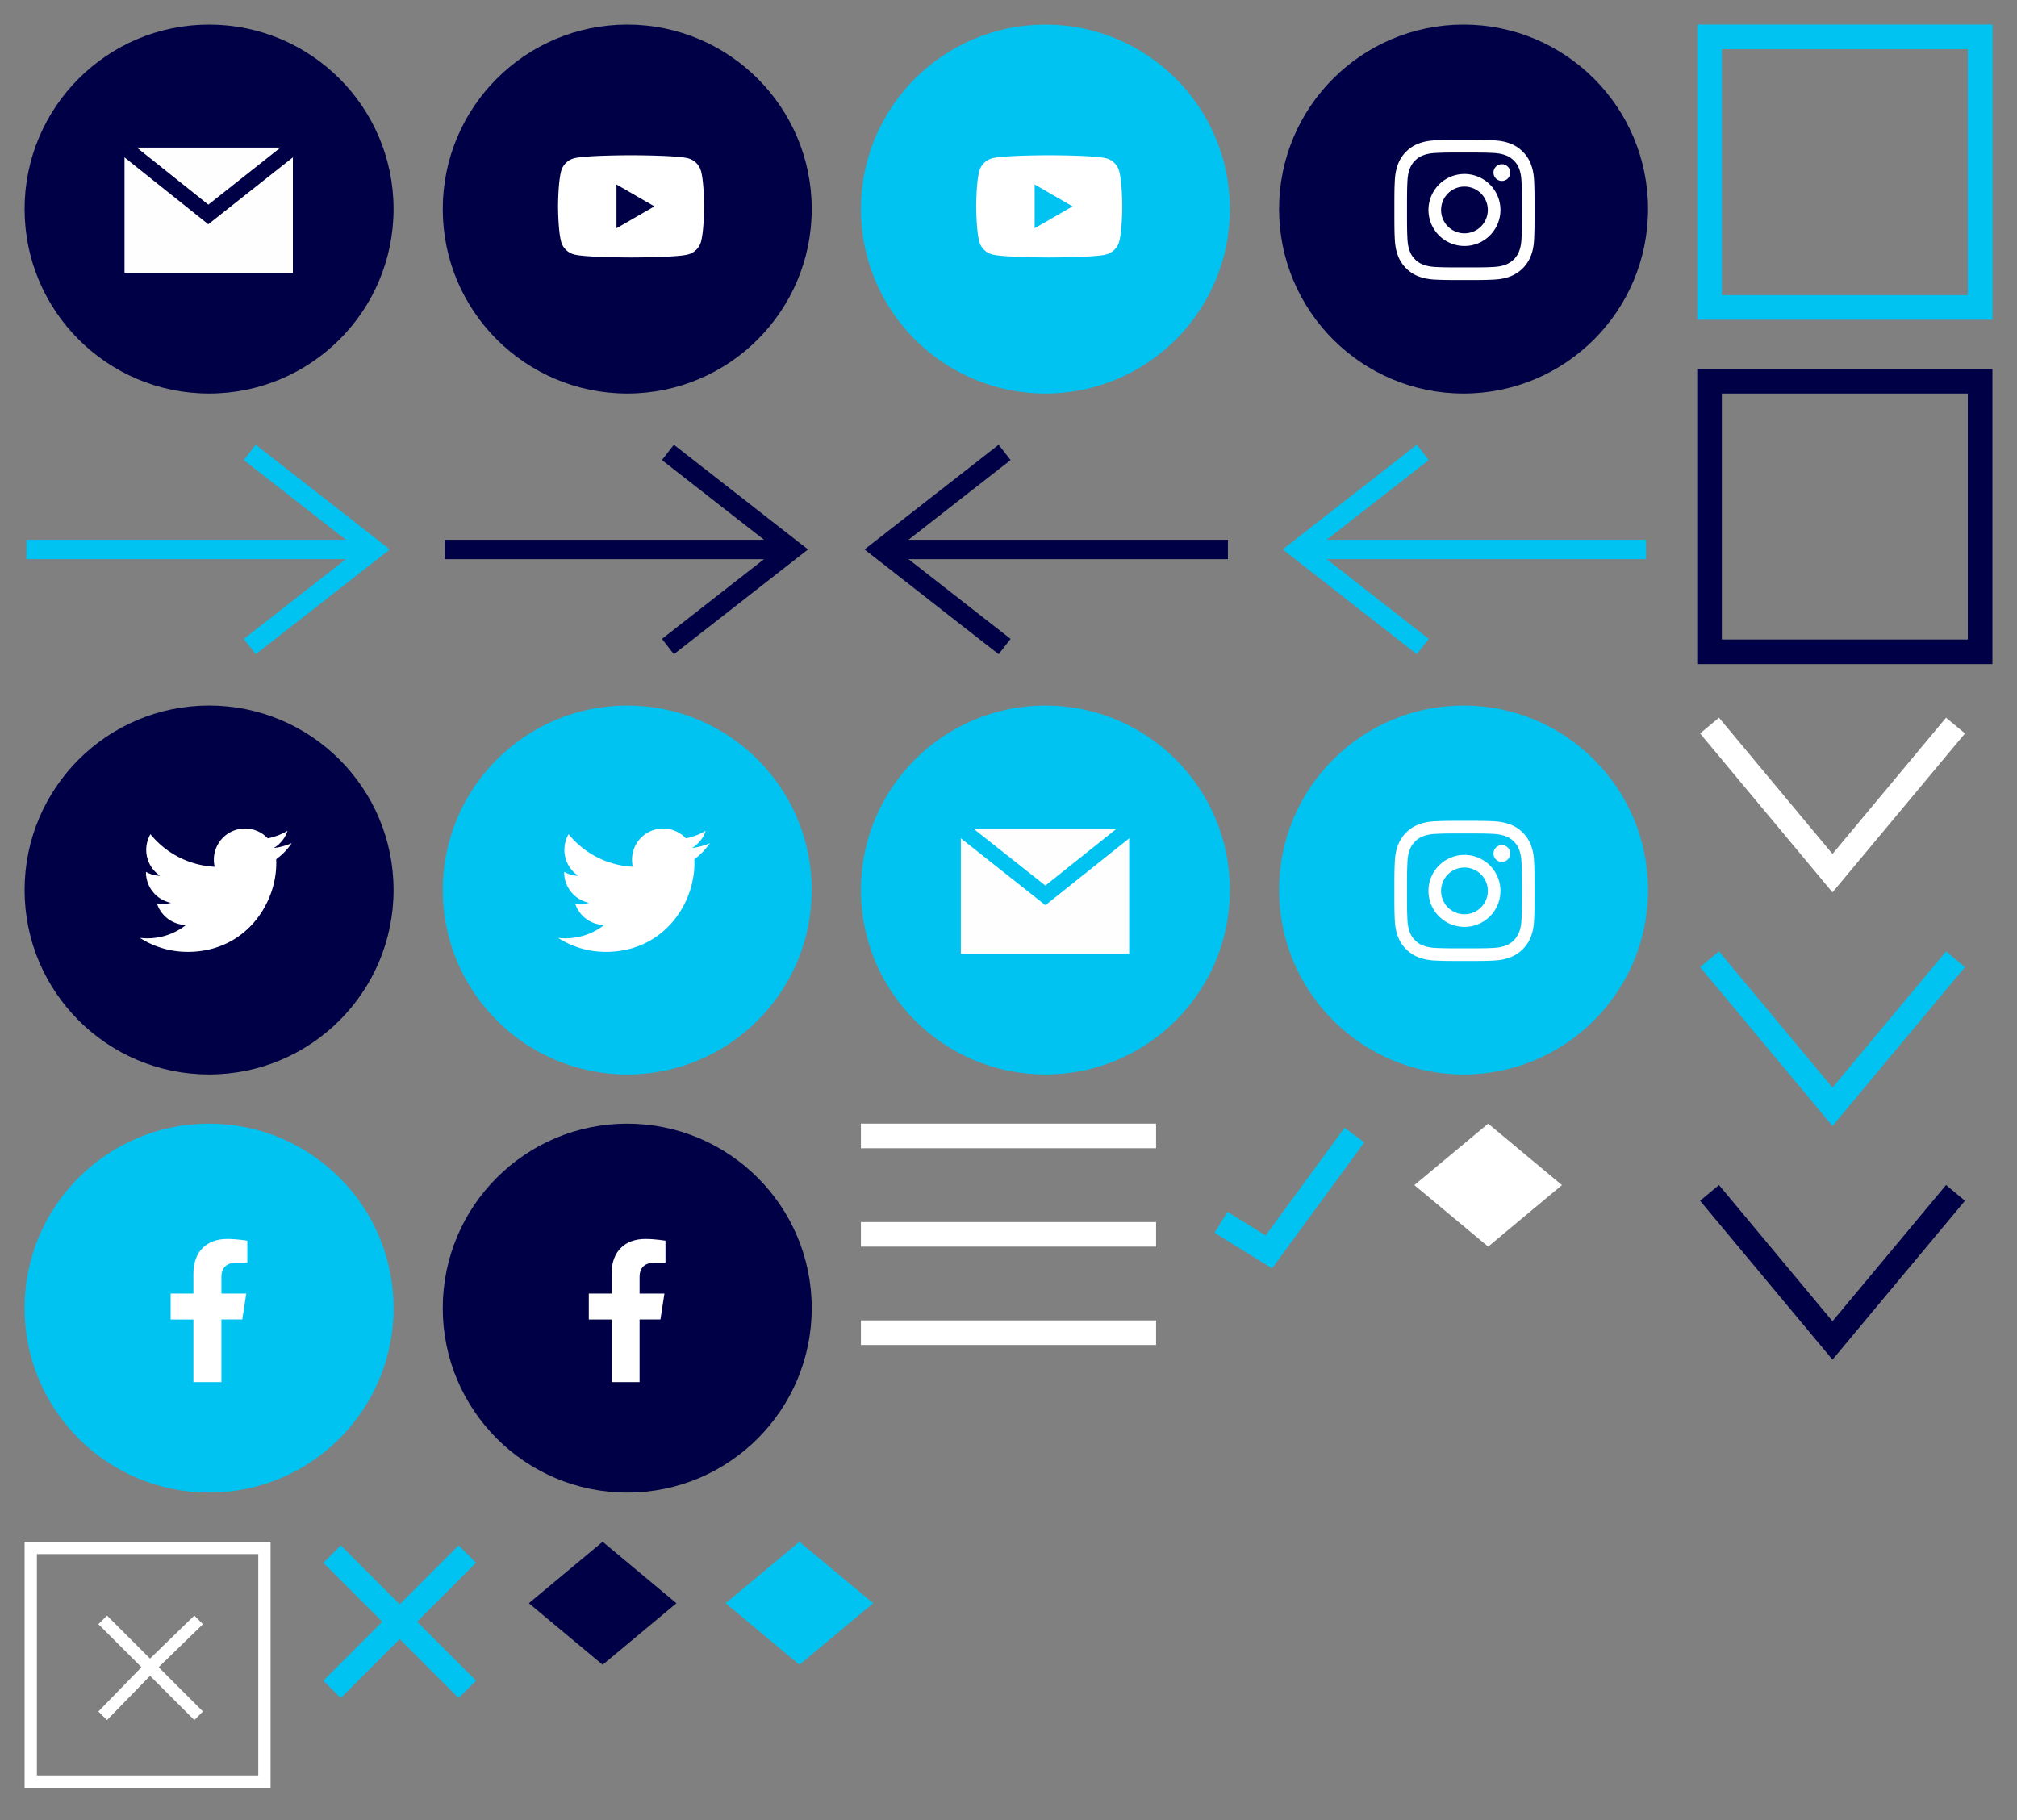 <?xml version="1.0" encoding="utf-8"?><svg width="164" height="148" viewBox="0 0 164 148" xmlns="http://www.w3.org/2000/svg" xmlns:xlink="http://www.w3.org/1999/xlink"><rect x="0" y="0" width="164" height="148" fill="#808080" stroke="none"/><view id="burger-nav" viewBox="68 89.37 28 22"/><svg version="1.1" id="aLayer_1" x="68" y="89.37" viewBox="-2 -2 28 22" xml:space="preserve" width="28" height="22" xmlns="http://www.w3.org/2000/svg"><style>.ast0{fill-rule:evenodd;clip-rule:evenodd;fill:#fff}</style><path class="ast0" d="M0 8h24v2H0zm0-8h24v2H0zm0 16h24v2H0z"/></svg><view id="carousel-arrow-left-mid-blue" viewBox="102 34 34 21.37"/><svg width="34" height="21.37" viewBox="-2.53 -2.53 43.07 27.07" x="102" y="34" xmlns="http://www.w3.org/2000/svg"><path d="M14.805 21L2 10.997 14.805 1M3 11h34.805" stroke="#00C3F2" stroke-width="2" fill="none"/></svg><view id="carousel-arrow-left-navy" viewBox="68 34 34 21.37"/><svg width="34" height="21.37" viewBox="-2.53 -2.53 43.07 27.07" x="68" y="34" xmlns="http://www.w3.org/2000/svg"><path d="M14.805 21L2 10.997 14.805 1M3 11h34.805" stroke="#000046" stroke-width="2" fill="none"/></svg><view id="carousel-arrow-right-mid-blue" viewBox="0 34 34 21.37"/><svg width="34" height="21.37" viewBox="-2.53 -2.53 43.07 27.07" y="34" xmlns="http://www.w3.org/2000/svg"><path d="M23.195 21L36 10.997 23.195 1M35 11H.195" stroke="#00C3F2" stroke-width="2" fill="none"/></svg><view id="carousel-arrow-right-navy" viewBox="34 34 34 21.37"/><svg width="34" height="21.37" viewBox="-2.53 -2.53 43.07 27.07" x="34" y="34" xmlns="http://www.w3.org/2000/svg"><path d="M23.195 21L36 10.997 23.195 1M35 11H.195" stroke="#000046" stroke-width="2" fill="none"/></svg><view id="checkbox-cross" viewBox="24 123.37 17 17"/><svg width="17" height="17" viewBox="-2 -2 17 17" x="24" y="123.37" xmlns="http://www.w3.org/2000/svg"><path d="M12 1L1 12M1 1l11 11" stroke="#00C3F2" stroke-width="2" fill="none"/></svg><view id="checkbox-mid-blue" viewBox="136 0 28 28"/><svg width="28" height="28" viewBox="-2 -2 28 28" x="136" xmlns="http://www.w3.org/2000/svg"><path d="M1 1h22v22H1z" stroke="#00C3F2" stroke-width="2" fill="none"/></svg><view id="checkbox-navy" viewBox="136 28 28 28"/><svg width="28" height="28" viewBox="-2 -2 28 28" x="136" y="28" xmlns="http://www.w3.org/2000/svg"><path d="M1 1h22v22H1z" stroke="#000046" stroke-width="2" fill="none"/></svg><view id="checkbox-tick" viewBox="96 89.37 17 16"/><svg width="17" height="16" viewBox="-2 -2 17 16" x="96" y="89.37" xmlns="http://www.w3.org/2000/svg"><path d="M1.28 8.022l3.888 2.409L12.127.929" stroke="#00C3F2" stroke-width="2" fill="none"/></svg><view id="diamond-mid-blue" viewBox="57 123.37 16 14"/><svg width="16" height="14" viewBox="-2 -2 16 14" x="57" y="123.37" xmlns="http://www.w3.org/2000/svg"><path d="M5.999 0L0 4.997 6.001 10 12 4.997 6.004 0z" fill="#00C3F2" fill-rule="evenodd"/></svg><view id="diamond-navy" viewBox="41 123.37 16 14"/><svg width="16" height="14" viewBox="-2 -2 16 14" x="41" y="123.37" xmlns="http://www.w3.org/2000/svg"><path d="M5.999 0L0 4.997 6.001 10 12 4.997 6.004 0z" fill="#000046" fill-rule="evenodd"/></svg><view id="diamond-white" viewBox="113 89.37 16 14"/><svg width="16" height="14" viewBox="-2 -2 16 14" x="113" y="89.37" xmlns="http://www.w3.org/2000/svg"><path d="M5.999 0L0 4.997 6.001 10 12 4.997 6.004 0z" fill="#FFF" fill-rule="evenodd"/></svg><view id="drodown-arrow-mid-blue" viewBox="136 75 26 19"/><svg width="26" height="19" viewBox="-2 -2 26 19" x="136" y="75" xmlns="http://www.w3.org/2000/svg"><path d="M21 1L10.997 13 1 1" stroke="#00C3F2" stroke-width="2" fill="none"/></svg><view id="drodown-arrow-navy" viewBox="136 94 26 19"/><svg width="26" height="19" viewBox="-2 -2 26 19" x="136" y="94" xmlns="http://www.w3.org/2000/svg"><path d="M21 1L10.997 13 1 1" stroke="#000046" stroke-width="2" fill="none"/></svg><view id="drodown-arrow-white" viewBox="136 56 26 19"/><svg width="26" height="19" viewBox="-2 -2 26 19" x="136" y="56" xmlns="http://www.w3.org/2000/svg"><path d="M21 1L10.997 13 1 1" stroke="#fff" stroke-width="2" fill="none"/></svg><view id="facebook-mid-blue" viewBox="0 89.37 34 34"/><svg width="34" height="34" viewBox="-3.2 -3.2 54.4 54.4" y="89.37" xmlns="http://www.w3.org/2000/svg"><g fill="none" fill-rule="evenodd"><circle fill="#00C3F2" cx="24" cy="24" r="24"/><path fill="#D8D8D8" d="M23 23h2v2h-2z"/><path d="M21.96 33.624v-8.146H19v-3.371h2.96v-2.57c0-2.923 1.741-4.537 4.405-4.537 1.276 0 2.61.228 2.61.228v2.87h-1.47c-1.449 0-1.9.898-1.9 1.82v2.188h3.232l-.517 3.37h-2.716v8.147l-3.643.001z" fill="#FFF" fill-rule="nonzero"/></g></svg><view id="facebook-navy" viewBox="34 89.37 34 34"/><svg width="34" height="34" viewBox="-3.2 -3.2 54.4 54.4" x="34" y="89.37" xmlns="http://www.w3.org/2000/svg"><g fill="none" fill-rule="evenodd"><circle fill="#000046" cx="24" cy="24" r="24"/><path fill="#D8D8D8" d="M23 23h2v2h-2z"/><path d="M21.96 33.624v-8.146H19v-3.371h2.96v-2.57c0-2.923 1.741-4.537 4.405-4.537 1.276 0 2.61.228 2.61.228v2.87h-1.47c-1.449 0-1.9.898-1.9 1.82v2.188h3.232l-.517 3.37h-2.716v8.147l-3.643.001z" fill="#FFF" fill-rule="nonzero"/></g></svg><view id="global-notification" viewBox="0 123.37 24 24"/><svg version="1.1" id="rLayer_1" y="123.37" viewBox="-2 -2 24 24" xml:space="preserve" width="24" height="24" xmlns="http://www.w3.org/2000/svg"><style>.rst0{fill-rule:evenodd;clip-rule:evenodd;fill:#fff}</style><path class="rst0" d="M0 0v20h20V0H0zm19 19H1V1h18v18z"/><path class="rst0" d="M6.7 14.5l3.5-3.6 3.6 3.6.7-.7-3.6-3.6 3.6-3.5-.7-.7-3.6 3.5L6.7 6l-.7.7 3.5 3.5L6 13.8z"/></svg><view id="instagram-mid-blue" viewBox="102 55.37 34 34"/><svg width="34" height="34" viewBox="-3.2 -3.2 54.4 54.4" x="102" y="55.37" xmlns="http://www.w3.org/2000/svg"><g fill="none" fill-rule="evenodd"><circle fill="#00C3F2" cx="24" cy="24" r="24"/><g transform="translate(15 15)" fill="#FFF" fill-rule="nonzero"><path d="M9.117 1.644c2.435 0 2.723.01 3.684.053.89.04 1.372.19 1.693.314.397.146.755.38 1.05.682.303.295.536.653.682 1.05.125.321.273.804.314 1.693.044.961.053 1.25.053 3.684 0 2.435-.01 2.723-.053 3.684-.04.889-.19 1.372-.314 1.693a3.022 3.022 0 01-1.73 1.73c-.322.125-.804.274-1.693.314-.961.044-1.25.053-3.684.053-2.435 0-2.723-.009-3.685-.053-.888-.04-1.371-.189-1.693-.314a2.823 2.823 0 01-1.05-.682 2.823 2.823 0 01-.681-1.05c-.125-.32-.274-.803-.314-1.692-.044-.962-.053-1.25-.053-3.684 0-2.435.01-2.723.053-3.685.04-.888.189-1.371.314-1.693.146-.396.379-.755.682-1.05a2.823 2.823 0 011.05-.681c.32-.125.804-.274 1.692-.314.962-.044 1.25-.053 3.685-.053m0-1.643c-2.477 0-2.787.01-3.76.055-.972.045-1.634.2-2.214.425A4.47 4.47 0 001.53 1.532 4.47 4.47 0 00.48 3.146C.254 3.726.1 4.39.056 5.36.011 6.33 0 6.642 0 9.12c0 2.476.01 2.786.055 3.759.045.972.198 1.633.424 2.213a4.47 4.47 0 001.051 1.615 4.476 4.476 0 001.615 1.051c.579.225 1.243.38 2.213.424.97.045 1.283.055 3.76.055 2.475 0 2.786-.01 3.758-.055.973-.044 1.633-.199 2.213-.424a4.663 4.663 0 002.667-2.666c.225-.58.379-1.243.424-2.213.044-.97.054-1.283.054-3.76 0-2.476-.01-2.786-.054-3.759-.045-.972-.2-1.632-.424-2.213a4.476 4.476 0 00-1.052-1.614A4.47 4.47 0 0015.09.482c-.58-.227-1.243-.381-2.213-.426-.97-.044-1.283-.055-3.759-.055L9.12 0z"/><path d="M9.117 4.437a4.682 4.682 0 100 9.364 4.682 4.682 0 000-9.364zm0 7.72a3.04 3.04 0 110-6.08 3.04 3.04 0 010 6.08z"/><circle cx="13.984" cy="4.252" r="1.094"/></g></g></svg><view id="instagram-nay" viewBox="102 0 34 34"/><svg width="34" height="34" viewBox="-3.2 -3.2 54.4 54.4" x="102" xmlns="http://www.w3.org/2000/svg"><g fill="none" fill-rule="evenodd"><circle fill="#000046" cx="24" cy="24" r="24"/><g transform="translate(15 15)" fill="#FFF" fill-rule="nonzero"><path d="M9.117 1.644c2.435 0 2.723.01 3.684.053.89.04 1.372.19 1.693.314.397.146.755.38 1.05.682.303.295.536.653.682 1.05.125.321.273.804.314 1.693.044.961.053 1.25.053 3.684 0 2.435-.01 2.723-.053 3.684-.04.889-.19 1.372-.314 1.693a3.022 3.022 0 01-1.73 1.73c-.322.125-.804.274-1.693.314-.961.044-1.25.053-3.684.053-2.435 0-2.723-.009-3.685-.053-.888-.04-1.371-.189-1.693-.314a2.823 2.823 0 01-1.05-.682 2.823 2.823 0 01-.681-1.05c-.125-.32-.274-.803-.314-1.692-.044-.962-.053-1.25-.053-3.684 0-2.435.01-2.723.053-3.685.04-.888.189-1.371.314-1.693.146-.396.379-.755.682-1.05a2.823 2.823 0 011.05-.681c.32-.125.804-.274 1.692-.314.962-.044 1.25-.053 3.685-.053m0-1.643c-2.477 0-2.787.01-3.76.055-.972.045-1.634.2-2.214.425A4.47 4.47 0 001.53 1.532 4.47 4.47 0 00.48 3.146C.254 3.726.1 4.39.056 5.36.011 6.33 0 6.642 0 9.12c0 2.476.01 2.786.055 3.759.045.972.198 1.633.424 2.213a4.47 4.47 0 001.051 1.615 4.476 4.476 0 001.615 1.051c.579.225 1.243.38 2.213.424.97.045 1.283.055 3.76.055 2.475 0 2.786-.01 3.758-.055.973-.044 1.633-.199 2.213-.424a4.663 4.663 0 002.667-2.666c.225-.58.379-1.243.424-2.213.044-.97.054-1.283.054-3.76 0-2.476-.01-2.786-.054-3.759-.045-.972-.2-1.632-.424-2.213a4.476 4.476 0 00-1.052-1.614A4.47 4.47 0 0015.09.482c-.58-.227-1.243-.381-2.213-.426-.97-.044-1.283-.055-3.759-.055L9.12 0z"/><path d="M9.117 4.437a4.682 4.682 0 100 9.364 4.682 4.682 0 000-9.364zm0 7.72a3.04 3.04 0 110-6.08 3.04 3.04 0 010 6.08z"/><circle cx="13.984" cy="4.252" r="1.094"/></g></g></svg><view id="mail-mid-blue" viewBox="68 55.37 34 34"/><svg viewBox="-3.2 -3.2 54.4 54.4" width="34" height="34" x="68" y="55.37" xmlns="http://www.w3.org/2000/svg"><circle cx="24" cy="24" r="24" fill-rule="evenodd" clip-rule="evenodd" fill="#00c3f2"/><path fill-rule="evenodd" clip-rule="evenodd" fill="#fefefe" d="M13 32.3h21.9V16H13z"/><path d="M34.9 16L24 24.7 13 16" fill="none" stroke="#00c3f2" stroke-width="2"/></svg><view id="mail-navy" viewBox="0 0 34 34"/><svg viewBox="-3.2 -3.2 54.4 54.4" width="34" height="34" xmlns="http://www.w3.org/2000/svg"><circle cx="24" cy="24" r="24" fill-rule="evenodd" clip-rule="evenodd" fill="#000046"/><path fill-rule="evenodd" clip-rule="evenodd" fill="#fefefe" d="M13 32.3h21.9V16H13z"/><path d="M34.9 16l-11 8.7L13 16" fill="none" stroke="#000046" stroke-width="2"/></svg><view id="twitter-mid-blue" viewBox="34 55.37 34 34"/><svg width="34" height="34" viewBox="-3.2 -3.2 54.4 54.4" x="34" y="55.37" xmlns="http://www.w3.org/2000/svg"><g fill="none" fill-rule="evenodd"><circle fill="#00C3F2" cx="24" cy="24" r="24"/><path fill="#D8D8D8" d="M23 23h2v2h-2z"/><path d="M21.211 32.051c7.454 0 11.53-6.175 11.53-11.529 0-.176-.004-.35-.012-.524A8.24 8.24 0 0034.75 17.9a8.093 8.093 0 01-2.327.638 4.066 4.066 0 001.781-2.241 8.119 8.119 0 01-2.573.983 4.055 4.055 0 00-6.904 3.696 11.507 11.507 0 01-8.353-4.234 4.056 4.056 0 001.255 5.41 4.022 4.022 0 01-1.837-.507v.051c0 1.93 1.36 3.59 3.251 3.973a4.042 4.042 0 01-1.83.07A4.057 4.057 0 0021 28.552a8.133 8.133 0 01-6 1.678 11.472 11.472 0 006.211 1.82" fill="#FFF" fill-rule="nonzero"/></g></svg><view id="twitter-navy" viewBox="0 55.37 34 34"/><svg width="34" height="34" viewBox="-3.2 -3.2 54.4 54.4" y="55.37" xmlns="http://www.w3.org/2000/svg"><g fill="none" fill-rule="evenodd"><circle fill="#000046" cx="24" cy="24" r="24"/><path fill="#D8D8D8" d="M23 23h2v2h-2z"/><path d="M21.211 32.051c7.454 0 11.53-6.175 11.53-11.529 0-.176-.004-.35-.012-.524A8.24 8.24 0 0034.75 17.9a8.093 8.093 0 01-2.327.638 4.066 4.066 0 001.781-2.241 8.119 8.119 0 01-2.573.983 4.055 4.055 0 00-6.904 3.696 11.507 11.507 0 01-8.353-4.234 4.056 4.056 0 001.255 5.41 4.022 4.022 0 01-1.837-.507v.051c0 1.93 1.36 3.59 3.251 3.973a4.042 4.042 0 01-1.83.07A4.057 4.057 0 0021 28.552a8.133 8.133 0 01-6 1.678 11.472 11.472 0 006.211 1.82" fill="#FFF" fill-rule="nonzero"/></g></svg><view id="youtube-mid-blue" viewBox="68 0 34 34"/><svg width="34" height="34" viewBox="-3.2 -3.2 54.4 54.4" x="68" xmlns="http://www.w3.org/2000/svg"><g fill="none" fill-rule="evenodd"><circle fill="#00C3F2" cx="24" cy="24" r="24"/><path d="M33.603 19.077a2.38 2.38 0 00-1.68-1.68C30.442 17 24.5 17 24.5 17s-5.941 0-7.423.397c-.82.22-1.46.86-1.68 1.68C15 20.559 15 23.65 15 23.65s0 3.092.397 4.573c.22.82.86 1.46 1.68 1.68 1.482.397 7.423.397 7.423.397s5.942 0 7.423-.397a2.38 2.38 0 001.68-1.68C34 26.74 34 23.65 34 23.65s0-3.091-.397-4.573zM22.6 26.5v-5.7l4.936 2.85L22.6 26.5z" fill="#FFF" fill-rule="nonzero"/></g></svg><view id="youtube-navy" viewBox="34 0 34 34"/><svg width="34" height="34" viewBox="-3.2 -3.2 54.4 54.4" x="34" xmlns="http://www.w3.org/2000/svg"><g fill="none" fill-rule="evenodd"><circle fill="#000046" cx="24" cy="24" r="24"/><path d="M33.603 19.077a2.38 2.38 0 00-1.68-1.68C30.442 17 24.5 17 24.5 17s-5.941 0-7.423.397c-.82.22-1.46.86-1.68 1.68C15 20.559 15 23.65 15 23.65s0 3.092.397 4.573c.22.82.86 1.46 1.68 1.68 1.482.397 7.423.397 7.423.397s5.942 0 7.423-.397a2.38 2.38 0 001.68-1.68C34 26.74 34 23.65 34 23.65s0-3.091-.397-4.573zM22.6 26.5v-5.7l4.936 2.85L22.6 26.5z" fill="#FFF" fill-rule="nonzero"/></g></svg></svg>